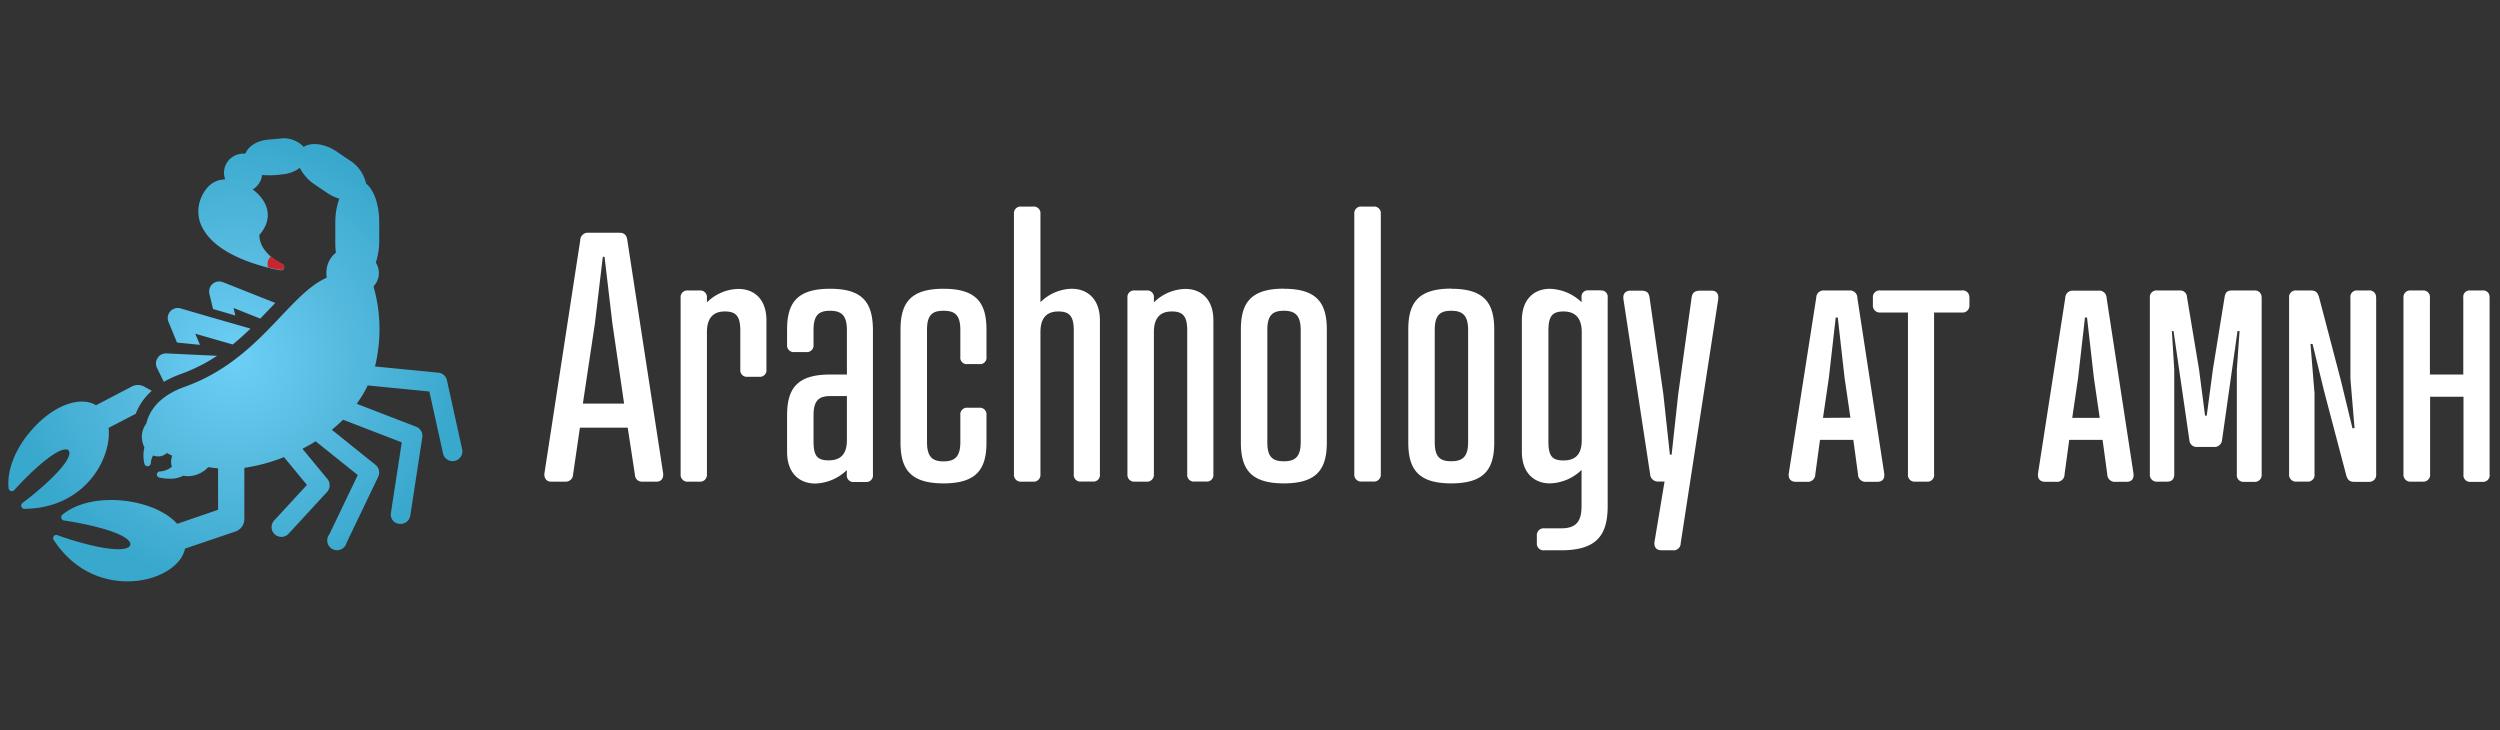 <svg id="Layer_1" data-name="Layer 1" xmlns="http://www.w3.org/2000/svg" xmlns:xlink="http://www.w3.org/1999/xlink" viewBox="0 0 534 156"><rect x="0" y="0" width="534" height="156" fill="#333333" stroke="none"/><defs><style>.cls-1{fill:#fff;}.cls-2{fill:url(#radial-gradient);}.cls-3{fill:#c9252c;}</style><radialGradient id="radial-gradient" cx="50.27" cy="76.84" r="47.89" gradientUnits="userSpaceOnUse"><stop offset="0" stop-color="#6dcff6"/><stop offset="0.52" stop-color="#55b9de"/><stop offset="1" stop-color="#39a8cd"/></radialGradient></defs><title>logo-color-ko-no-tagline</title><path class="cls-1" d="M134,51.33c-.14-1.1-.66-1.62-1.69-1.62h-6.61a1.63,1.63,0,0,0-1.76,1.62l-7.64,49.72c-.14,1,.37,1.83,1.4,1.83h3.08a1.55,1.55,0,0,0,1.62-1.47l1.47-10.06h10.21l1.54,10.06a1.48,1.48,0,0,0,1.54,1.47h3.08c1,0,1.55-.73,1.4-1.83ZM124.5,86.21l2.57-17.11,1.69-14.25h.37l1.68,14.25,2.5,17.11Zm39.21-17.77v10.5a1.39,1.39,0,0,1-1.54,1.54h-2.5a1.39,1.39,0,0,1-1.54-1.54v-8.3c0-3.08-.88-4.11-3.3-4.11S151,67.85,151,70.94v30.4a1.45,1.45,0,0,1-1.62,1.54H147a1.45,1.45,0,0,1-1.62-1.54V63.59A1.42,1.42,0,0,1,147,62.05h2.42A1.42,1.42,0,0,1,151,63.59v1a9.77,9.77,0,0,1,6.68-2.87C160.92,61.68,163.71,63.74,163.71,68.44Zm13.59-6.76c-7.13,0-9.18,3.09-9.18,8.74v3.23a1.42,1.42,0,0,0,1.61,1.55h2.43a1.42,1.42,0,0,0,1.61-1.55V70.5c0-3.16,1.1-4.12,3.53-4.12s3.6,1,3.6,4.12V80h-3.6c-7.13,0-9.18,3.08-9.18,8.74v7.78c0,4.7,2.79,6.76,6,6.76a10.11,10.11,0,0,0,6.76-2.87v1a1.39,1.39,0,0,0,1.54,1.54h2.5a1.4,1.4,0,0,0,1.54-1.54V70.42C186.4,64.77,184.42,61.68,177.3,61.68ZM180.9,94c0,3.08-1.4,4.33-3.9,4.33s-3.23-1-3.23-4.11V88.71c0-3.09,1.1-4.11,3.53-4.11h3.6Zm29.81-23.58v5.8a1.37,1.37,0,0,1-1.54,1.55h-2.5a1.37,1.37,0,0,1-1.54-1.55V70.5c0-3.16-1.1-4.12-3.6-4.12s-3.52,1-3.52,4.12V94.44c0,3.08,1.1,4.11,3.52,4.11s3.6-1,3.6-4.11V88.71a1.42,1.42,0,0,1,1.54-1.62h2.5a1.42,1.42,0,0,1,1.54,1.62v5.8c0,5.65-2.06,8.74-9.18,8.74s-9.18-3.09-9.18-8.74V70.42c0-5.65,2.06-8.74,9.18-8.74S210.71,64.77,210.71,70.42Zm24.23-2v32.9a1.39,1.39,0,0,1-1.54,1.54h-2.5a1.4,1.4,0,0,1-1.54-1.54V70.64c0-3.08-.88-4.11-3.3-4.11s-3.82,1.32-3.82,4.41v30.4a1.45,1.45,0,0,1-1.62,1.54H218.2a1.45,1.45,0,0,1-1.62-1.54V45.67a1.42,1.42,0,0,1,1.62-1.54h2.42a1.42,1.42,0,0,1,1.62,1.54V64.55a9.77,9.77,0,0,1,6.68-2.87C232.15,61.68,234.94,63.74,234.94,68.44Zm24.24,0v32.9a1.4,1.4,0,0,1-1.55,1.54h-2.49a1.4,1.4,0,0,1-1.55-1.54V70.64c0-3.08-.88-4.11-3.3-4.11s-3.82,1.32-3.82,4.41v30.4a1.45,1.45,0,0,1-1.61,1.54h-2.43a1.44,1.44,0,0,1-1.61-1.54V63.59a1.41,1.41,0,0,1,1.61-1.54h2.43a1.41,1.41,0,0,1,1.61,1.54v1a9.81,9.81,0,0,1,6.68-2.87C256.38,61.68,259.18,63.74,259.18,68.44Zm15.05-6.76c-7.12,0-9.18,3.09-9.18,8.74V94.51c0,5.65,2.06,8.74,9.18,8.74s9.18-3.09,9.18-8.74V70.42C283.41,64.77,281.35,61.68,274.23,61.68Zm3.6,32.76c0,3.08-1.1,4.11-3.6,4.11s-3.53-1-3.53-4.11V70.5c0-3.16,1.11-4.12,3.53-4.12s3.6,1,3.6,4.12Zm17.11-48.77v55.6a1.47,1.47,0,0,1-1.62,1.61H290.9a1.47,1.47,0,0,1-1.62-1.61V45.67a1.42,1.42,0,0,1,1.62-1.54h2.42A1.42,1.42,0,0,1,294.94,45.67Zm15.05,16c-7.12,0-9.18,3.09-9.18,8.74V94.51c0,5.65,2.06,8.74,9.18,8.74s9.18-3.09,9.18-8.74V70.42C319.17,64.77,317.11,61.68,310,61.68Zm3.6,32.76c0,3.08-1.1,4.11-3.6,4.11s-3.53-1-3.53-4.11V70.5c0-3.16,1.11-4.12,3.53-4.12s3.6,1,3.6,4.12Zm28.27-32.39h-2.5a1.36,1.36,0,0,0-1.54,1.54v1a10.11,10.11,0,0,0-6.75-2.87c-3.24,0-6,2.06-6,6.76V96.49c0,4.7,2.79,6.76,6,6.76a10.11,10.11,0,0,0,6.75-2.87V108c0,3.09-.88,4.85-4.33,4.85h-3.6a1.47,1.47,0,0,0-1.62,1.61V116a1.42,1.42,0,0,0,1.62,1.54h3.6c7.71,0,9.91-3.38,9.91-9.47V63.59A1.36,1.36,0,0,0,341.86,62.05Zm-4,32c0,3.08-1.39,4.33-3.89,4.33s-3.23-1-3.23-4.11V70.64c0-3.08.81-4.11,3.23-4.11s3.89,1.32,3.89,4.41ZM367,64,359,116a1.53,1.53,0,0,1-1.76,1.54h-2.35c-1,0-1.69-.59-1.47-1.91l2.13-12.78h-1.25a1.66,1.66,0,0,1-1.83-1.54L346.78,64c-.22-1.32.51-1.91,1.47-1.91h2.35c1.17,0,1.61.44,1.76,1.54l2.94,20.64,1.39,12.85h.37l1.4-12.85,2.86-20.64c.15-1.1.66-1.54,1.84-1.54h2.35C366.53,62.05,367.19,62.64,367,64Zm29.73-.37A1.56,1.56,0,0,0,395,62.05h-5.29a1.56,1.56,0,0,0-1.76,1.54L382.1,101c-.22,1.32.51,1.91,1.47,1.91h2.35a1.6,1.6,0,0,0,1.83-1.61l1-7.35h7.12l1,7.35a1.61,1.61,0,0,0,1.84,1.61h2.35c.95,0,1.61-.59,1.39-1.91Zm-7.34,25.63,1.25-8.52,1.47-12.92h.44L394,80.7l1.25,8.52Zm31.28-25.63v1.54A1.47,1.47,0,0,1,419,66.75h-5.88v34.52a1.41,1.41,0,0,1-1.54,1.61h-2.5a1.42,1.42,0,0,1-1.54-1.61V66.75h-5.87a1.47,1.47,0,0,1-1.62-1.62V63.59a1.42,1.42,0,0,1,1.62-1.54H419A1.41,1.41,0,0,1,420.65,63.59Zm29.3,0a1.56,1.56,0,0,0-1.76-1.54H442.9a1.56,1.56,0,0,0-1.76,1.54L435.34,101c-.22,1.32.51,1.91,1.47,1.91h2.35a1.6,1.6,0,0,0,1.83-1.61l1-7.35h7.12l1,7.35a1.61,1.61,0,0,0,1.84,1.61h2.35c.95,0,1.61-.59,1.39-1.91Zm-7.34,25.63,1.25-8.52,1.47-12.92h.44l1.47,12.92,1.24,8.52Zm40.46-25.63v37.68a1.46,1.46,0,0,1-1.61,1.61H479.4a1.43,1.43,0,0,1-1.61-1.61V78.94l.58-8.22h-.44L474.63,94a1.63,1.63,0,0,1-1.84,1.46h-3.38A1.55,1.55,0,0,1,467.65,94l-3.38-23.28h-.36l.51,8.22v22.33c0,1-.44,1.61-1.54,1.61h-2.06a1.46,1.46,0,0,1-1.61-1.61V63.59a1.41,1.41,0,0,1,1.61-1.54h4.77a1.43,1.43,0,0,1,1.55,1.4l2.57,15.42L471,88.78h.36l1.32-9.91,2.5-15.42c.15-1,.59-1.4,1.54-1.4h4.78A1.41,1.41,0,0,1,483.07,63.59Zm24.46,0v37.68a1.47,1.47,0,0,1-1.62,1.61h-3.08c-1,0-1.4-.44-1.69-1.39l-4.7-17.85-2.5-10.21h-.44L494.38,84v17.26a1.41,1.41,0,0,1-1.54,1.61h-2.28a1.46,1.46,0,0,1-1.61-1.61V63.59a1.41,1.41,0,0,1,1.61-1.54h3.09c1,0,1.39.44,1.69,1.4L500,81.22l2.49,10.28.44-.08-.88-10.5V63.59a1.36,1.36,0,0,1,1.54-1.54h2.28A1.42,1.42,0,0,1,507.53,63.59Zm24.23,0v37.68a1.41,1.41,0,0,1-1.54,1.61h-2.5a1.41,1.41,0,0,1-1.54-1.61V84.74h-7.13v16.53a1.46,1.46,0,0,1-1.61,1.61H515a1.47,1.47,0,0,1-1.62-1.61V63.59A1.42,1.42,0,0,1,515,62.05h2.42a1.41,1.41,0,0,1,1.61,1.54V80h7.13V63.59a1.36,1.36,0,0,1,1.54-1.54h2.5A1.36,1.36,0,0,1,531.76,63.59Z"/><path class="cls-2" d="M55.59,68.06l-5.71-2.28.39,1.61L45.5,66l-.77-3.23a2.15,2.15,0,0,1,2.89-2.5L58.8,64.71ZM37.81,73.17l4.9.49-1-2.38,8,2.3c1.35-1.1,2.6-2.24,3.8-3.39-4.78-1.37-10.48-3-14.81-4.28A2.15,2.15,0,0,0,36,68.78ZM22.93,95.28a12,12,0,0,0,.27-3.89l5.79-3a12.45,12.45,0,0,1,3.43-4.91l-1.64-.91a2.78,2.78,0,0,0-2.64,0l-7.65,4a2.74,2.74,0,0,0-.36-.23c-3.54-1.68-8.87.49-13.15,5.26-3.63,4-5.55,8.79-5.14,12.69a.71.71,0,0,0,.49.59.7.7,0,0,0,.73-.21c2.15-2.41,8.31-8.68,11-8.68a.7.7,0,0,1,.58.22.77.77,0,0,1,.18.66c-.26,2.77-7.32,8.56-10,10.56a.69.69,0,0,0,.41,1.25C15.31,108.63,21.44,101.93,22.93,95.28ZM35,81.57a21.34,21.34,0,0,1,3.63-1.68A36.09,36.09,0,0,0,46.36,76l-10.79-.51a2.12,2.12,0,0,0-1.92,1,2.17,2.17,0,0,0-.09,2.16ZM98.7,95.9,95.47,81.24a2.09,2.09,0,0,0-1.84-1.64L80.1,78.28a33.48,33.48,0,0,0-.32-17.11,4.12,4.12,0,0,0,.5-5.07A15.11,15.11,0,0,0,81,51.73L81,47.42c0-3.7-1.12-6.88-2.81-8.22a7.82,7.82,0,0,0-3.58-5l-2.68-1.82c-2.56-1.72-5.43-2.06-7.06-1a5.78,5.78,0,0,0-5.06-1.78l-2.61.23c-2.32.21-4.19,1.44-4.8,3a4.15,4.15,0,0,0-.79,0,4.11,4.11,0,0,0-3.75,4.42,4.28,4.28,0,0,0,.25,1.07c-1.62,0-3.76.76-5.11,3.83a7.45,7.45,0,0,0,.64,7.18c3.92,6.35,15.87,8.37,16.37,8.41a.66.66,0,0,0,.67-.5.68.68,0,0,0-.39-.83s-4.88-2.2-4.89-6.23a7.76,7.76,0,0,0,1.31-2c1.34-3.07-.25-5.87-2.73-7.72a4.1,4.1,0,0,0,2-3.08,20.6,20.6,0,0,0,4.48-.15,7.25,7.25,0,0,0,3.59-1.38,9.06,9.06,0,0,0,3.15,3.54l2.68,1.81a10.08,10.08,0,0,0,2.59,1.25,15.07,15.07,0,0,0-.85,4.93l0,4.3a17,17,0,0,0,.13,2.29,5.48,5.48,0,0,0-1.66,2.26,5.87,5.87,0,0,0-.29,3.07c-8.3,3.67-14.43,17.62-30.24,23.28-5.95,2.13-7.69,5.43-8.32,7.92a4.56,4.56,0,0,0-.93,3.14,4.9,4.9,0,0,0,.54,1.91,7.51,7.51,0,0,0,0,3.51.69.69,0,0,0,.67.53.71.71,0,0,0,.7-.65,3.51,3.51,0,0,1,.49-1.65,3.34,3.34,0,0,0,1.25.2,2.74,2.74,0,0,0,1.7-.74c.35.2.72.4,1.12.6a3.73,3.73,0,0,0-.07,2.35,4.45,4.45,0,0,1-2.57,1,.71.71,0,0,0-.64.64A.69.69,0,0,0,34,102a10.16,10.16,0,0,0,2.22.25,6,6,0,0,0,2.93-.64,4.19,4.19,0,0,0,1,.1,5.88,5.88,0,0,0,2.61-.64,6.06,6.06,0,0,0,1.72-1.29c.68.11,1.37.19,2.1.26v8.85l-8.74,3c-2.86-3.24-8.68-5.09-14.09-5.09-4.29,0-8,1.12-10.43,3.15a.7.7,0,0,0-.22.73.71.71,0,0,0,.57.5c3.36.47,12.41,2.2,14,4.53a.78.78,0,0,1,.15.68c-.19.76-1.52.92-2.6.92-4.65,0-12.87-2.93-12.95-3a.71.71,0,0,0-.79.22.71.71,0,0,0,0,.82c5.07,7.68,12,8.83,15.73,8.83,4.47,0,8.64-1.62,10.89-4.22a6.26,6.26,0,0,0,1.42-2.78l10.78-3.65a2.8,2.8,0,0,0,1.89-2.64V99.93a37.5,37.5,0,0,0,8.47-2.29l4.9,5.94-7,7.6a2.09,2.09,0,0,0,1.54,3.5,2.06,2.06,0,0,0,1.54-.67l8.23-8.94a2.11,2.11,0,0,0,.07-2.75l-5.34-6.46c.94-.49,1.88-1,2.82-1.6l9,7.21-6.08,12.68A2.09,2.09,0,1,0,74,116l6.79-14.17a2.1,2.1,0,0,0-.57-2.53l-9.34-7.5c.83-.67,1.63-1.39,2.4-2.15l12.54,4.84-2.31,15a2,2,0,0,0,2.07,2.41,2.08,2.08,0,0,0,2.06-1.78l2.56-16.7a2.08,2.08,0,0,0-1.31-2.27l-12.7-4.9a26.13,26.13,0,0,0,2.36-3.92l13.16,1.29L94.62,96.8a2.09,2.09,0,1,0,4.08-.9Z"/><path class="cls-3" d="M60.69,57.17a.68.68,0,0,0-.39-.83,11.58,11.58,0,0,1-2.4-1.57,1.9,1.9,0,0,0-.66,1,2.56,2.56,0,0,0,0,1.32,27,27,0,0,0,2.74.56A.66.66,0,0,0,60.69,57.17Z"/></svg>